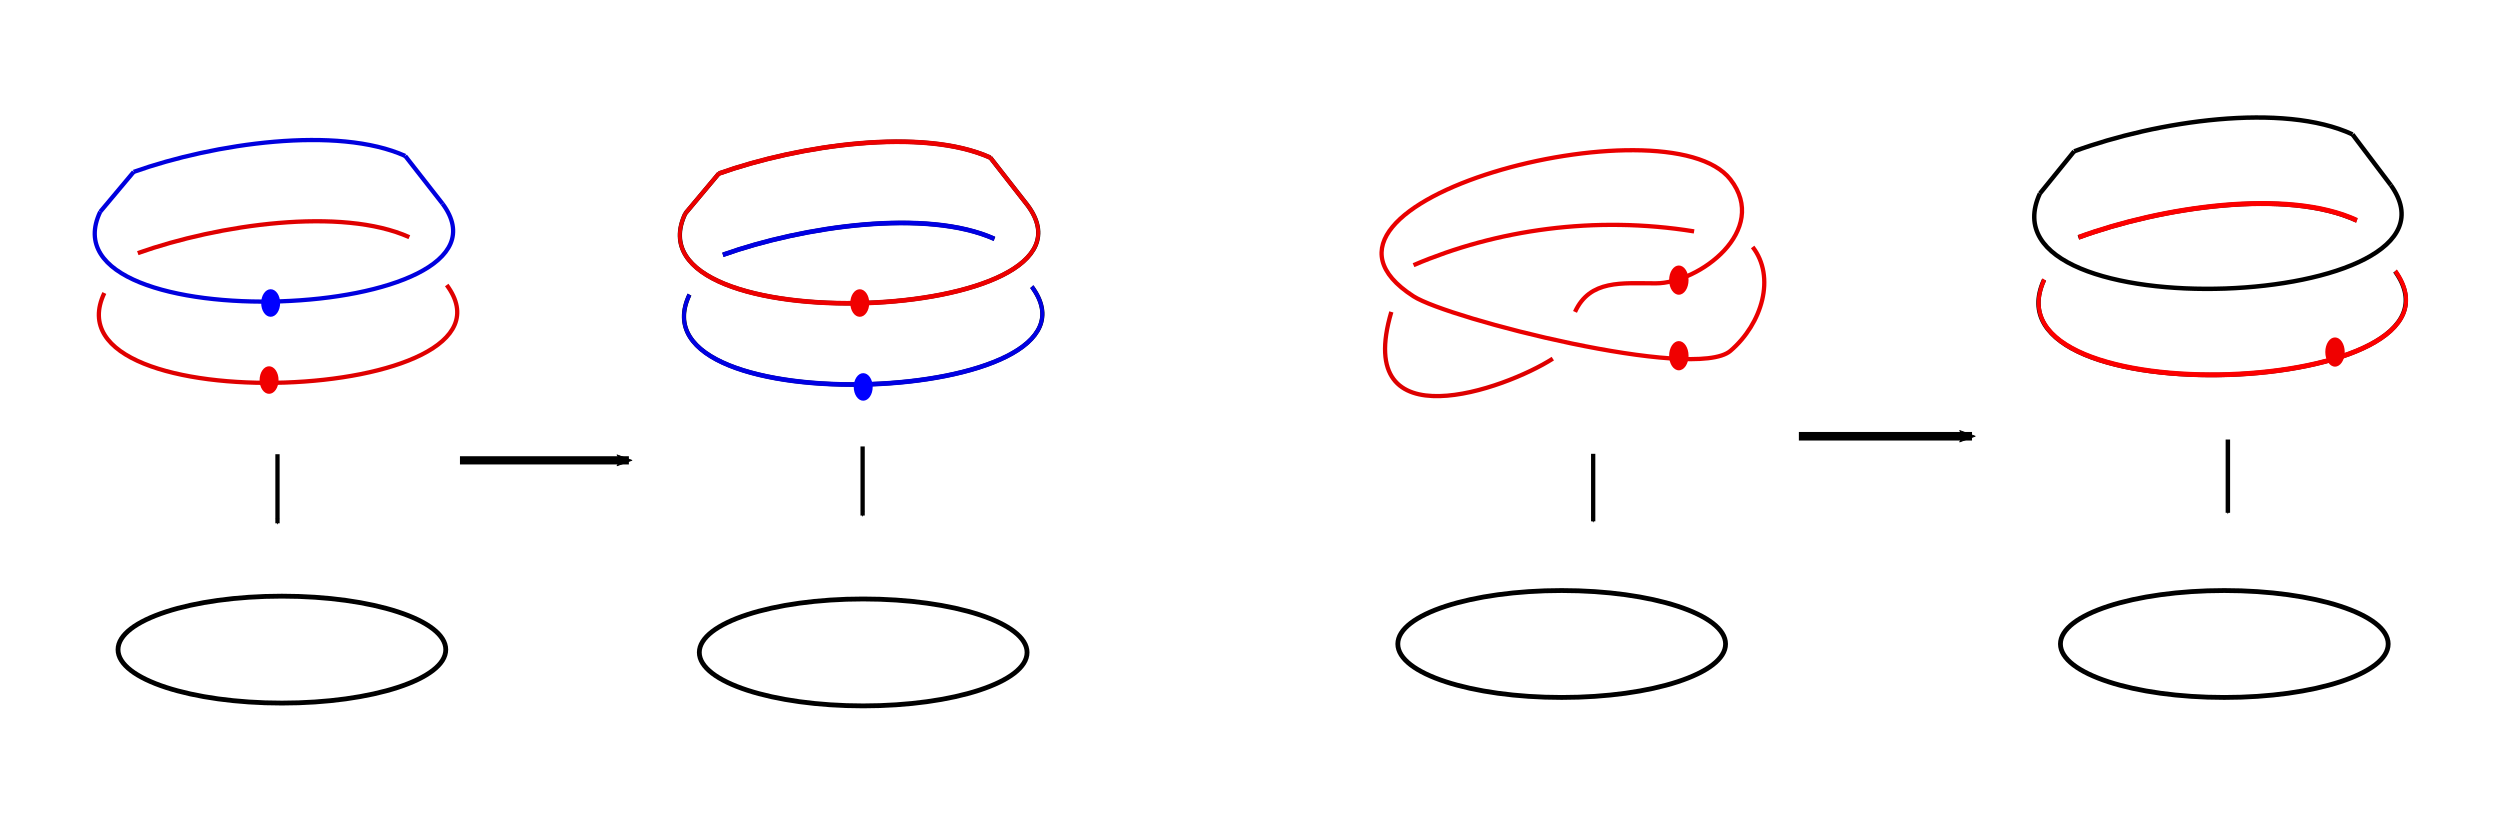 <?xml version="1.0" encoding="UTF-8" standalone="no"?>
<!-- Created with Inkscape (http://www.inkscape.org/) -->

<svg
   xmlns:dc="http://purl.org/dc/elements/1.1/"
   xmlns:cc="http://creativecommons.org/ns#"
   xmlns:rdf="http://www.w3.org/1999/02/22-rdf-syntax-ns#"
   xmlns:svg="http://www.w3.org/2000/svg"
   xmlns="http://www.w3.org/2000/svg"
   xmlns:sodipodi="http://sodipodi.sourceforge.net/DTD/sodipodi-0.dtd"
   xmlns:inkscape="http://www.inkscape.org/namespaces/inkscape"
   width="600mm"
   height="200mm"
   viewBox="0 0 600 200"
   version="1.1"
   id="svg8"
   inkscape:version="0.92.3 (2405546, 2018-03-11)"
   sodipodi:docname="maps_of_bundles_1.svg"
   inkscape:export-filename="C:\Users\Julian Chaidez\Dropbox\math_notes\reu_notes\reu_figures\maps_of_bundles_1.png"
   inkscape:export-xdpi="96"
   inkscape:export-ydpi="96">
  <defs
     id="defs2">
    <marker
       inkscape:stockid="Arrow2Mend"
       orient="auto"
       refY="0"
       refX="0"
       id="marker2112"
       style="overflow:visible"
       inkscape:isstock="true">
      <path
         id="path2110"
         style="fill:#000000;fill-opacity:1;fill-rule:evenodd;stroke:#000000;stroke-width:0.625;stroke-linejoin:round;stroke-opacity:1"
         d="M 8.719,4.034 -2.207,0.016 8.719,-4.002 c -1.745,2.372 -1.735,5.617 -6e-7,8.035 z"
         transform="scale(-0.6)"
         inkscape:connector-curvature="0" />
    </marker>
    <marker
       inkscape:stockid="Arrow1Mend"
       orient="auto"
       refY="0"
       refX="0"
       id="marker1230-8-6"
       style="overflow:visible"
       inkscape:isstock="true">
      <path
         inkscape:connector-curvature="0"
         id="path1228-1-0"
         d="M 0,0 5,-5 -12.5,0 5,5 Z"
         style="fill:#000000;fill-opacity:1;fill-rule:evenodd;stroke:#000000;stroke-width:1pt;stroke-opacity:1"
         transform="matrix(-0.4,0,0,-0.4,-4,0)" />
    </marker>
    <marker
       inkscape:stockid="Arrow1Mend"
       orient="auto"
       refY="0"
       refX="0"
       id="marker1230-0"
       style="overflow:visible"
       inkscape:isstock="true">
      <path
         inkscape:connector-curvature="0"
         id="path1228-16"
         d="M 0,0 5,-5 -12.5,0 5,5 Z"
         style="fill:#000000;fill-opacity:1;fill-rule:evenodd;stroke:#000000;stroke-width:1pt;stroke-opacity:1"
         transform="matrix(-0.4,0,0,-0.4,-4,0)" />
    </marker>
    <marker
       inkscape:stockid="Arrow1Mend"
       orient="auto"
       refY="0"
       refX="0"
       id="marker1230-0-8"
       style="overflow:visible"
       inkscape:isstock="true">
      <path
         inkscape:connector-curvature="0"
         id="path1228-16-6"
         d="M 0,0 5,-5 -12.5,0 5,5 Z"
         style="fill:#000000;fill-opacity:1;fill-rule:evenodd;stroke:#000000;stroke-width:1pt;stroke-opacity:1"
         transform="matrix(-0.4,0,0,-0.4,-4,0)" />
    </marker>
    <filter
       inkscape:collect="always"
       style="color-interpolation-filters:sRGB"
       id="filter2449"
       x="-0.028"
       width="1.056"
       y="-0.295"
       height="1.591">
      <feGaussianBlur
         inkscape:collect="always"
         stdDeviation="0.644"
         id="feGaussianBlur2451" />
    </filter>
    <filter
       inkscape:collect="always"
       style="color-interpolation-filters:sRGB"
       id="filter2453"
       x="-0.021"
       width="1.043"
       y="-0.096"
       height="1.192">
      <feGaussianBlur
         inkscape:collect="always"
         stdDeviation="0.644"
         id="feGaussianBlur2455" />
    </filter>
    <filter
       inkscape:collect="always"
       style="color-interpolation-filters:sRGB"
       id="filter2457"
       x="-0.228"
       width="1.457"
       y="-0.236"
       height="1.472">
      <feGaussianBlur
         inkscape:collect="always"
         stdDeviation="0.644"
         id="feGaussianBlur2459" />
    </filter>
    <filter
       inkscape:collect="always"
       style="color-interpolation-filters:sRGB"
       id="filter2461"
       x="-0.204"
       width="1.409"
       y="-0.197"
       height="1.393">
      <feGaussianBlur
         inkscape:collect="always"
         stdDeviation="0.644"
         id="feGaussianBlur2463" />
    </filter>
    <filter
       inkscape:collect="always"
       style="color-interpolation-filters:sRGB"
       id="filter3123"
       x="-0.065"
       width="1.13"
       y="-0.681"
       height="2.363">
      <feGaussianBlur
         inkscape:collect="always"
         stdDeviation="1.487"
         id="feGaussianBlur3125" />
    </filter>
    <filter
       inkscape:collect="always"
       style="color-interpolation-filters:sRGB"
       id="filter3127"
       x="-0.049"
       width="1.098"
       y="-0.222"
       height="1.444">
      <feGaussianBlur
         inkscape:collect="always"
         stdDeviation="1.487"
         id="feGaussianBlur3129" />
    </filter>
    <marker
       inkscape:stockid="Arrow1Mend"
       orient="auto"
       refY="0"
       refX="0"
       id="marker1230-0-8-1"
       style="overflow:visible"
       inkscape:isstock="true">
      <path
         inkscape:connector-curvature="0"
         id="path1228-16-6-9"
         d="M 0,0 5,-5 -12.5,0 5,5 Z"
         style="fill:#000000;fill-opacity:1;fill-rule:evenodd;stroke:#000000;stroke-width:1pt;stroke-opacity:1"
         transform="matrix(-0.4,0,0,-0.4,-4,0)" />
    </marker>
    <marker
       inkscape:stockid="Arrow2Mend"
       orient="auto"
       refY="0"
       refX="0"
       id="marker2112-9"
       style="overflow:visible"
       inkscape:isstock="true">
      <path
         inkscape:connector-curvature="0"
         id="path2110-9"
         style="fill:#000000;fill-opacity:1;fill-rule:evenodd;stroke:#000000;stroke-width:0.625;stroke-linejoin:round;stroke-opacity:1"
         d="M 8.719,4.034 -2.207,0.016 8.719,-4.002 c -1.745,2.372 -1.735,5.617 -6e-7,8.035 z"
         transform="scale(-0.6)" />
    </marker>
    <filter
       inkscape:collect="always"
       style="color-interpolation-filters:sRGB"
       id="filter3536"
       x="-0.032"
       width="1.065"
       y="-0.341"
       height="1.681">
      <feGaussianBlur
         inkscape:collect="always"
         stdDeviation="0.744"
         id="feGaussianBlur3538" />
    </filter>
    <filter
       inkscape:collect="always"
       style="color-interpolation-filters:sRGB"
       id="filter3540"
       x="-0.025"
       width="1.049"
       y="-0.111"
       height="1.222">
      <feGaussianBlur
         inkscape:collect="always"
         stdDeviation="0.744"
         id="feGaussianBlur3542" />
    </filter>
    <marker
       inkscape:stockid="Arrow2Send"
       orient="auto"
       refY="0"
       refX="0"
       id="marker3709-4"
       style="overflow:visible"
       inkscape:isstock="true">
      <path
         inkscape:connector-curvature="0"
         id="path3707-9"
         style="fill:#000000;fill-opacity:1;fill-rule:evenodd;stroke:#000000;stroke-width:0.625;stroke-linejoin:round;stroke-opacity:1"
         d="M 8.719,4.034 -2.207,0.016 8.719,-4.002 c -1.745,2.372 -1.735,5.617 -6e-7,8.035 z"
         transform="matrix(-0.3,0,0,-0.3,0.69,0)" />
    </marker>
    <marker
       inkscape:stockid="Arrow1Mend"
       orient="auto"
       refY="0"
       refX="0"
       id="marker1230-0-1-4"
       style="overflow:visible"
       inkscape:isstock="true">
      <path
         inkscape:connector-curvature="0"
         id="path1228-16-8-0"
         d="M 0,0 5,-5 -12.5,0 5,5 Z"
         style="fill:#000000;fill-opacity:1;fill-rule:evenodd;stroke:#000000;stroke-width:1pt;stroke-opacity:1"
         transform="matrix(-0.4,0,0,-0.4,-4,0)" />
    </marker>
  </defs>
  <sodipodi:namedview
     id="base"
     pagecolor="#ffffff"
     bordercolor="#666666"
     borderopacity="1.0"
     inkscape:pageopacity="0.0"
     inkscape:pageshadow="2"
     inkscape:zoom="0.35"
     inkscape:cx="826.03504"
     inkscape:cy="346.99183"
     inkscape:document-units="mm"
     inkscape:current-layer="layer1"
     showgrid="false"
     inkscape:window-width="730"
     inkscape:window-height="429"
     inkscape:window-x="628"
     inkscape:window-y="784"
     inkscape:window-maximized="0" />
  <g
     inkscape:label="Layer 1"
     inkscape:groupmode="layer"
     id="layer1"
     transform="translate(0,-97)">
    <path
       style="fill:none;stroke:#df0000;stroke-width:1.027;stroke-linecap:butt;stroke-linejoin:miter;stroke-miterlimit:4;stroke-dasharray:none;stroke-opacity:1"
       d="m 33.068,157.751 c 19.357,-6.876 48.911,-11.147 65.17,-3.827"
       id="path831"
       inkscape:connector-curvature="0" />
    <path
       style="fill:none;stroke:#df0000;stroke-width:1.027;stroke-linecap:butt;stroke-linejoin:miter;stroke-miterlimit:4;stroke-dasharray:none;stroke-opacity:1"
       d="m 25.04,167.318 c -14.961,31.4 103.251,26.557 82.171,-1.913"
       id="path833"
       inkscape:connector-curvature="0" />
    <path
       style="fill:none;stroke:#e90000;stroke-width:1.028;stroke-linecap:butt;stroke-linejoin:miter;stroke-miterlimit:4;stroke-dasharray:none;stroke-opacity:1"
       d="m 378.003,171.857 c 3.575,-7.797 11.246,-6.856 19.378,-6.856 10.436,0 27.411,-12.725 17.925,-24.929 -15.154,-19.496 -111.169,5.46 -76.058,28.046 8.322,5.353 67.465,20.458 76.058,13.088 7.655,-6.565 10.891,-17.774 5.329,-24.929"
       id="path862"
       inkscape:connector-curvature="0" />
    <path
       style="fill:none;stroke:#e90000;stroke-width:1.028;stroke-linecap:butt;stroke-linejoin:miter;stroke-miterlimit:4;stroke-dasharray:none;stroke-opacity:1"
       d="m 406.586,152.536 c -23.843,-3.852 -47.488,-0.41 -67.338,8.102"
       id="path864"
       inkscape:connector-curvature="0" />
    <path
       style="fill:none;stroke:#dd0000;stroke-width:1.028;stroke-linecap:butt;stroke-linejoin:miter;stroke-miterlimit:4;stroke-dasharray:none;stroke-opacity:1"
       d="m 333.919,171.857 c -9.329,31.587 27.348,18.556 38.756,11.218"
       id="path866"
       inkscape:connector-curvature="0" />
    <path
       style="fill:none;stroke:#000000;stroke-width:1.027;stroke-linecap:butt;stroke-linejoin:miter;stroke-miterlimit:4;stroke-dasharray:none;stroke-opacity:1;marker-end:url(#marker1230-0)"
       d="m 66.597,206.012 v 16.583"
       id="path900"
       inkscape:connector-curvature="0" />
    <path
       style="fill:none;stroke:#000000;stroke-width:1.028;stroke-linecap:butt;stroke-linejoin:miter;stroke-miterlimit:4;stroke-dasharray:none;stroke-opacity:1;marker-end:url(#marker1230-8-6)"
       d="m 382.364,205.915 v 16.204"
       id="path900-9"
       inkscape:connector-curvature="0" />
    <path
       style="fill:none;stroke:#0000de;stroke-width:1.027;stroke-linecap:butt;stroke-linejoin:miter;stroke-miterlimit:4;stroke-dasharray:none;stroke-opacity:1"
       d="m 32.081,138.254 c 19.357,-6.876 48.911,-11.147 65.17,-3.827"
       id="path831-0"
       inkscape:connector-curvature="0" />
    <path
       style="fill:none;stroke:#0000de;stroke-width:1.027;stroke-linecap:butt;stroke-linejoin:miter;stroke-miterlimit:4;stroke-dasharray:none;stroke-opacity:1"
       d="m 24.053,147.821 c -14.961,31.4 103.251,26.557 82.171,-1.913"
       id="path833-8"
       inkscape:connector-curvature="0" />
    <path
       style="fill:none;stroke:#0000de;stroke-width:1.026;stroke-linecap:butt;stroke-linejoin:miter;stroke-miterlimit:4;stroke-dasharray:none;stroke-opacity:1"
       d="m 24.053,147.821 8.028,-9.567"
       id="path1894"
       inkscape:connector-curvature="0" />
    <path
       style="fill:none;stroke:#0000de;stroke-width:1.026;stroke-linecap:butt;stroke-linejoin:miter;stroke-miterlimit:4;stroke-dasharray:none;stroke-opacity:1"
       d="m 97.251,134.427 6.095,7.799 2.878,3.682"
       id="path1896"
       inkscape:connector-curvature="0"
       sodipodi:nodetypes="ccc" />
    <path
       style="fill:none;stroke:#000000;stroke-width:1.027;stroke-linecap:butt;stroke-linejoin:miter;stroke-miterlimit:4;stroke-dasharray:none;stroke-opacity:1"
       d="m 173.499,158.153 c 19.357,-6.876 48.911,-11.147 65.17,-3.827"
       id="path831-9"
       inkscape:connector-curvature="0" />
    <path
       style="fill:none;stroke:#000000;stroke-width:1.027;stroke-linecap:butt;stroke-linejoin:miter;stroke-miterlimit:4;stroke-dasharray:none;stroke-opacity:1"
       d="m 165.471,167.72 c -14.961,31.4 103.251,26.557 82.171,-1.913"
       id="path833-5"
       inkscape:connector-curvature="0" />
    <path
       style="fill:none;stroke:#000000;stroke-width:1.027;stroke-linecap:butt;stroke-linejoin:miter;stroke-miterlimit:4;stroke-dasharray:none;stroke-opacity:1;marker-end:url(#marker1230-0-8)"
       d="m 207.028,204.146 v 16.583"
       id="path900-0"
       inkscape:connector-curvature="0" />
    <path
       style="fill:none;stroke:#000000;stroke-width:1.027;stroke-linecap:butt;stroke-linejoin:miter;stroke-miterlimit:4;stroke-dasharray:none;stroke-opacity:1"
       d="m 172.512,138.656 c 19.357,-6.876 48.911,-11.147 65.17,-3.827"
       id="path831-0-3"
       inkscape:connector-curvature="0" />
    <path
       style="fill:none;stroke:#000000;stroke-width:1.027;stroke-linecap:butt;stroke-linejoin:miter;stroke-miterlimit:4;stroke-dasharray:none;stroke-opacity:1"
       d="m 164.484,148.223 c -14.961,31.4 103.251,26.557 82.171,-1.913"
       id="path833-8-4"
       inkscape:connector-curvature="0" />
    <path
       style="fill:none;stroke:#000000;stroke-width:1.026;stroke-linecap:butt;stroke-linejoin:miter;stroke-miterlimit:4;stroke-dasharray:none;stroke-opacity:1"
       d="m 164.484,148.223 8.028,-9.567"
       id="path1894-7"
       inkscape:connector-curvature="0" />
    <path
       style="fill:none;stroke:#000000;stroke-width:1.026;stroke-linecap:butt;stroke-linejoin:miter;stroke-miterlimit:4;stroke-dasharray:none;stroke-opacity:1"
       d="m 237.682,134.829 6.095,7.799 2.878,3.682"
       id="path1896-8"
       inkscape:connector-curvature="0"
       sodipodi:nodetypes="ccc" />
    <path
       style="fill:none;stroke:#000000;stroke-width:1.973;stroke-linecap:butt;stroke-linejoin:miter;stroke-miterlimit:4;stroke-dasharray:none;stroke-opacity:1;marker-end:url(#marker2112)"
       d="m 110.391,207.482 h 40.541"
       id="path1836"
       inkscape:connector-curvature="0" />
    <path
       style="fill:none;stroke:#ec0000;stroke-width:0.781;stroke-linecap:butt;stroke-linejoin:miter;stroke-miterlimit:4;stroke-dasharray:none;stroke-opacity:1;filter:url(#filter2449)"
       d="m 149.706,22.145 c 16.334,-4.71 41.273,-7.635 54.993,-2.621"
       id="path831-0-3-0"
       inkscape:connector-curvature="0"
       transform="matrix(1.185,0,0,1.46,-4.898,106.325)" />
    <path
       style="fill:none;stroke:#ec0000;stroke-width:0.781;stroke-linecap:butt;stroke-linejoin:miter;stroke-miterlimit:4;stroke-dasharray:none;stroke-opacity:1;filter:url(#filter2453)"
       d="m 142.932,28.698 c -12.625,21.507 87.127,18.19 69.339,-1.311"
       id="path833-8-4-7"
       inkscape:connector-curvature="0"
       transform="matrix(1.185,0,0,1.46,-4.898,106.325)" />
    <path
       style="fill:none;stroke:#ec0000;stroke-width:0.78;stroke-linecap:butt;stroke-linejoin:miter;stroke-miterlimit:4;stroke-dasharray:none;stroke-opacity:1;filter:url(#filter2457)"
       d="m 142.932,28.698 6.775,-6.553"
       id="path1894-7-2"
       inkscape:connector-curvature="0"
       transform="matrix(1.185,0,0,1.46,-4.898,106.325)" />
    <path
       style="fill:none;stroke:#ec0000;stroke-width:0.78;stroke-linecap:butt;stroke-linejoin:miter;stroke-miterlimit:4;stroke-dasharray:none;stroke-opacity:1;filter:url(#filter2461)"
       d="m 204.699,19.523 5.143,5.342 2.428,2.522"
       id="path1896-8-4"
       inkscape:connector-curvature="0"
       sodipodi:nodetypes="ccc"
       transform="matrix(1.185,0,0,1.46,-4.898,106.325)" />
    <path
       style="fill:none;stroke:#0000e2;stroke-width:0.781;stroke-linecap:butt;stroke-linejoin:miter;stroke-miterlimit:4;stroke-dasharray:none;stroke-opacity:1;filter:url(#filter3123)"
       d="m 150.539,35.499 c 16.334,-4.71 41.273,-7.635 54.993,-2.621"
       id="path831-9-7"
       inkscape:connector-curvature="0"
       transform="matrix(1.185,0,0,1.46,-4.898,106.325)" />
    <path
       style="fill:none;stroke:#0000e2;stroke-width:0.781;stroke-linecap:butt;stroke-linejoin:miter;stroke-miterlimit:4;stroke-dasharray:none;stroke-opacity:1;filter:url(#filter3127)"
       d="m 143.764,42.052 c -12.625,21.507 87.127,18.19 69.339,-1.311"
       id="path833-5-8"
       inkscape:connector-curvature="0"
       transform="matrix(1.185,0,0,1.46,-4.898,106.325)" />
    <path
       style="fill:none;stroke:#000000;stroke-width:1.07;stroke-linecap:butt;stroke-linejoin:miter;stroke-miterlimit:4;stroke-dasharray:none;stroke-opacity:1"
       d="m 498.808,153.988 c 19.841,-7.292 50.135,-11.82 66.801,-4.058"
       id="path831-9-4"
       inkscape:connector-curvature="0" />
    <path
       style="fill:none;stroke:#000000;stroke-width:1.07;stroke-linecap:butt;stroke-linejoin:miter;stroke-miterlimit:4;stroke-dasharray:none;stroke-opacity:1"
       d="m 490.579,164.134 c -15.336,33.298 105.835,28.162 84.227,-2.029"
       id="path833-5-9"
       inkscape:connector-curvature="0" />
    <path
       style="fill:none;stroke:#000000;stroke-width:1.07;stroke-linecap:butt;stroke-linejoin:miter;stroke-miterlimit:4;stroke-dasharray:none;stroke-opacity:1;marker-end:url(#marker1230-0-8-1)"
       d="m 534.688,202.487 v 17.585"
       id="path900-0-5"
       inkscape:connector-curvature="0" />
    <path
       style="fill:none;stroke:#000000;stroke-width:1.07;stroke-linecap:butt;stroke-linejoin:miter;stroke-miterlimit:4;stroke-dasharray:none;stroke-opacity:1"
       d="m 497.796,133.313 c 19.841,-7.292 50.135,-11.82 66.801,-4.058"
       id="path831-0-3-3"
       inkscape:connector-curvature="0" />
    <path
       style="fill:none;stroke:#000000;stroke-width:1.07;stroke-linecap:butt;stroke-linejoin:miter;stroke-miterlimit:4;stroke-dasharray:none;stroke-opacity:1"
       d="m 489.567,143.458 c -15.336,33.298 105.835,28.162 84.227,-2.029"
       id="path833-8-4-8"
       inkscape:connector-curvature="0" />
    <path
       style="fill:none;stroke:#000000;stroke-width:1.07;stroke-linecap:butt;stroke-linejoin:miter;stroke-miterlimit:4;stroke-dasharray:none;stroke-opacity:1"
       d="m 489.567,143.458 8.229,-10.145"
       id="path1894-7-7"
       inkscape:connector-curvature="0" />
    <path
       style="fill:none;stroke:#000000;stroke-width:1.07;stroke-linecap:butt;stroke-linejoin:miter;stroke-miterlimit:4;stroke-dasharray:none;stroke-opacity:1"
       d="m 564.597,129.255 6.247,8.27 2.95,3.905"
       id="path1896-8-9"
       inkscape:connector-curvature="0"
       sodipodi:nodetypes="ccc" />
    <path
       style="fill:none;stroke:#fc0000;stroke-width:0.781;stroke-linecap:butt;stroke-linejoin:miter;stroke-miterlimit:4;stroke-dasharray:none;stroke-opacity:1;filter:url(#filter3536)"
       d="m 194.635,166.816 c 16.334,-4.71 41.273,-7.635 54.993,-2.621"
       id="path831-9-7-5"
       inkscape:connector-curvature="0"
       transform="matrix(1.215,0,0,1.548,262.382,-104.28)" />
    <path
       style="fill:none;stroke:#fc0000;stroke-width:0.781;stroke-linecap:butt;stroke-linejoin:miter;stroke-miterlimit:4;stroke-dasharray:none;stroke-opacity:1;filter:url(#filter3540)"
       d="m 187.861,173.369 c -12.625,21.507 87.127,18.19 69.339,-1.311"
       id="path833-5-8-3"
       inkscape:connector-curvature="0"
       transform="matrix(1.215,0,0,1.548,262.382,-104.28)" />
    <path
       style="fill:none;stroke:#000000;stroke-width:2.057;stroke-linecap:butt;stroke-linejoin:miter;stroke-miterlimit:4;stroke-dasharray:none;stroke-opacity:1;marker-end:url(#marker2112-9)"
       d="m 431.729,201.7 h 41.556"
       id="path1836-3"
       inkscape:connector-curvature="0" />
    <ellipse
       style="fill:#0000ff;fill-opacity:1;stroke-width:1.007;stroke-miterlimit:4;stroke-dasharray:none;stroke-dashoffset:0"
       id="path1898"
       cx="64.957"
       cy="169.721"
       rx="2.274"
       ry="3.308" />
    <ellipse
       style="fill:#f00000;fill-opacity:1;stroke-width:1.007;stroke-miterlimit:4;stroke-dasharray:none;stroke-dashoffset:0"
       id="path1898-8"
       cx="64.578"
       cy="188.213"
       rx="2.274"
       ry="3.308" />
    <ellipse
       style="fill:#0000ff;fill-opacity:1;stroke-width:1.007;stroke-miterlimit:4;stroke-dasharray:none;stroke-dashoffset:0"
       id="path1898-3"
       cx="207.172"
       cy="189.863"
       rx="2.274"
       ry="3.308" />
    <ellipse
       style="fill:#f00000;fill-opacity:1;stroke-width:1.007;stroke-miterlimit:4;stroke-dasharray:none;stroke-dashoffset:0"
       id="path1898-8-6"
       cx="206.345"
       cy="169.727"
       rx="2.274"
       ry="3.308" />
    <ellipse
       style="fill:#f00000;fill-opacity:1;stroke-width:1.05;stroke-miterlimit:4;stroke-dasharray:none;stroke-dashoffset:0"
       id="path1898-8-6-0"
       cx="402.92"
       cy="182.367"
       rx="2.331"
       ry="3.508" />
    <ellipse
       style="fill:#f00000;fill-opacity:1;stroke-width:1.05;stroke-miterlimit:4;stroke-dasharray:none;stroke-dashoffset:0"
       id="path1898-8-6-0-0"
       cx="402.92"
       cy="164.226"
       rx="2.331"
       ry="3.508" />
    <ellipse
       style="fill:#f00000;fill-opacity:1;stroke-width:1.05;stroke-miterlimit:4;stroke-dasharray:none;stroke-dashoffset:0"
       id="path1898-8-6-0-7"
       cx="560.402"
       cy="181.489"
       rx="2.331"
       ry="3.508" />
    <ellipse
       style="fill:none;fill-opacity:1;stroke:#000000;stroke-width:1.157;stroke-miterlimit:4;stroke-dasharray:none;stroke-dashoffset:0;stroke-opacity:1"
       id="path4200-41"
       cx="67.655"
       cy="252.908"
       rx="39.33"
       ry="12.829" />
    <ellipse
       style="fill:none;fill-opacity:1;stroke:#000000;stroke-width:1.157;stroke-miterlimit:4;stroke-dasharray:none;stroke-dashoffset:0;stroke-opacity:1"
       id="path4200-41-3"
       cx="207.165"
       cy="253.583"
       rx="39.33"
       ry="12.829" />
    <ellipse
       style="fill:none;fill-opacity:1;stroke:#000000;stroke-width:1.157;stroke-miterlimit:4;stroke-dasharray:none;stroke-dashoffset:0;stroke-opacity:1"
       id="path4200-41-3-4"
       cx="374.806"
       cy="251.558"
       rx="39.33"
       ry="12.829" />
    <ellipse
       style="fill:none;fill-opacity:1;stroke:#000000;stroke-width:1.157;stroke-miterlimit:4;stroke-dasharray:none;stroke-dashoffset:0;stroke-opacity:1"
       id="path4200-41-3-4-4"
       cx="533.835"
       cy="251.558"
       rx="39.33"
       ry="12.829" />
  </g>
</svg>
